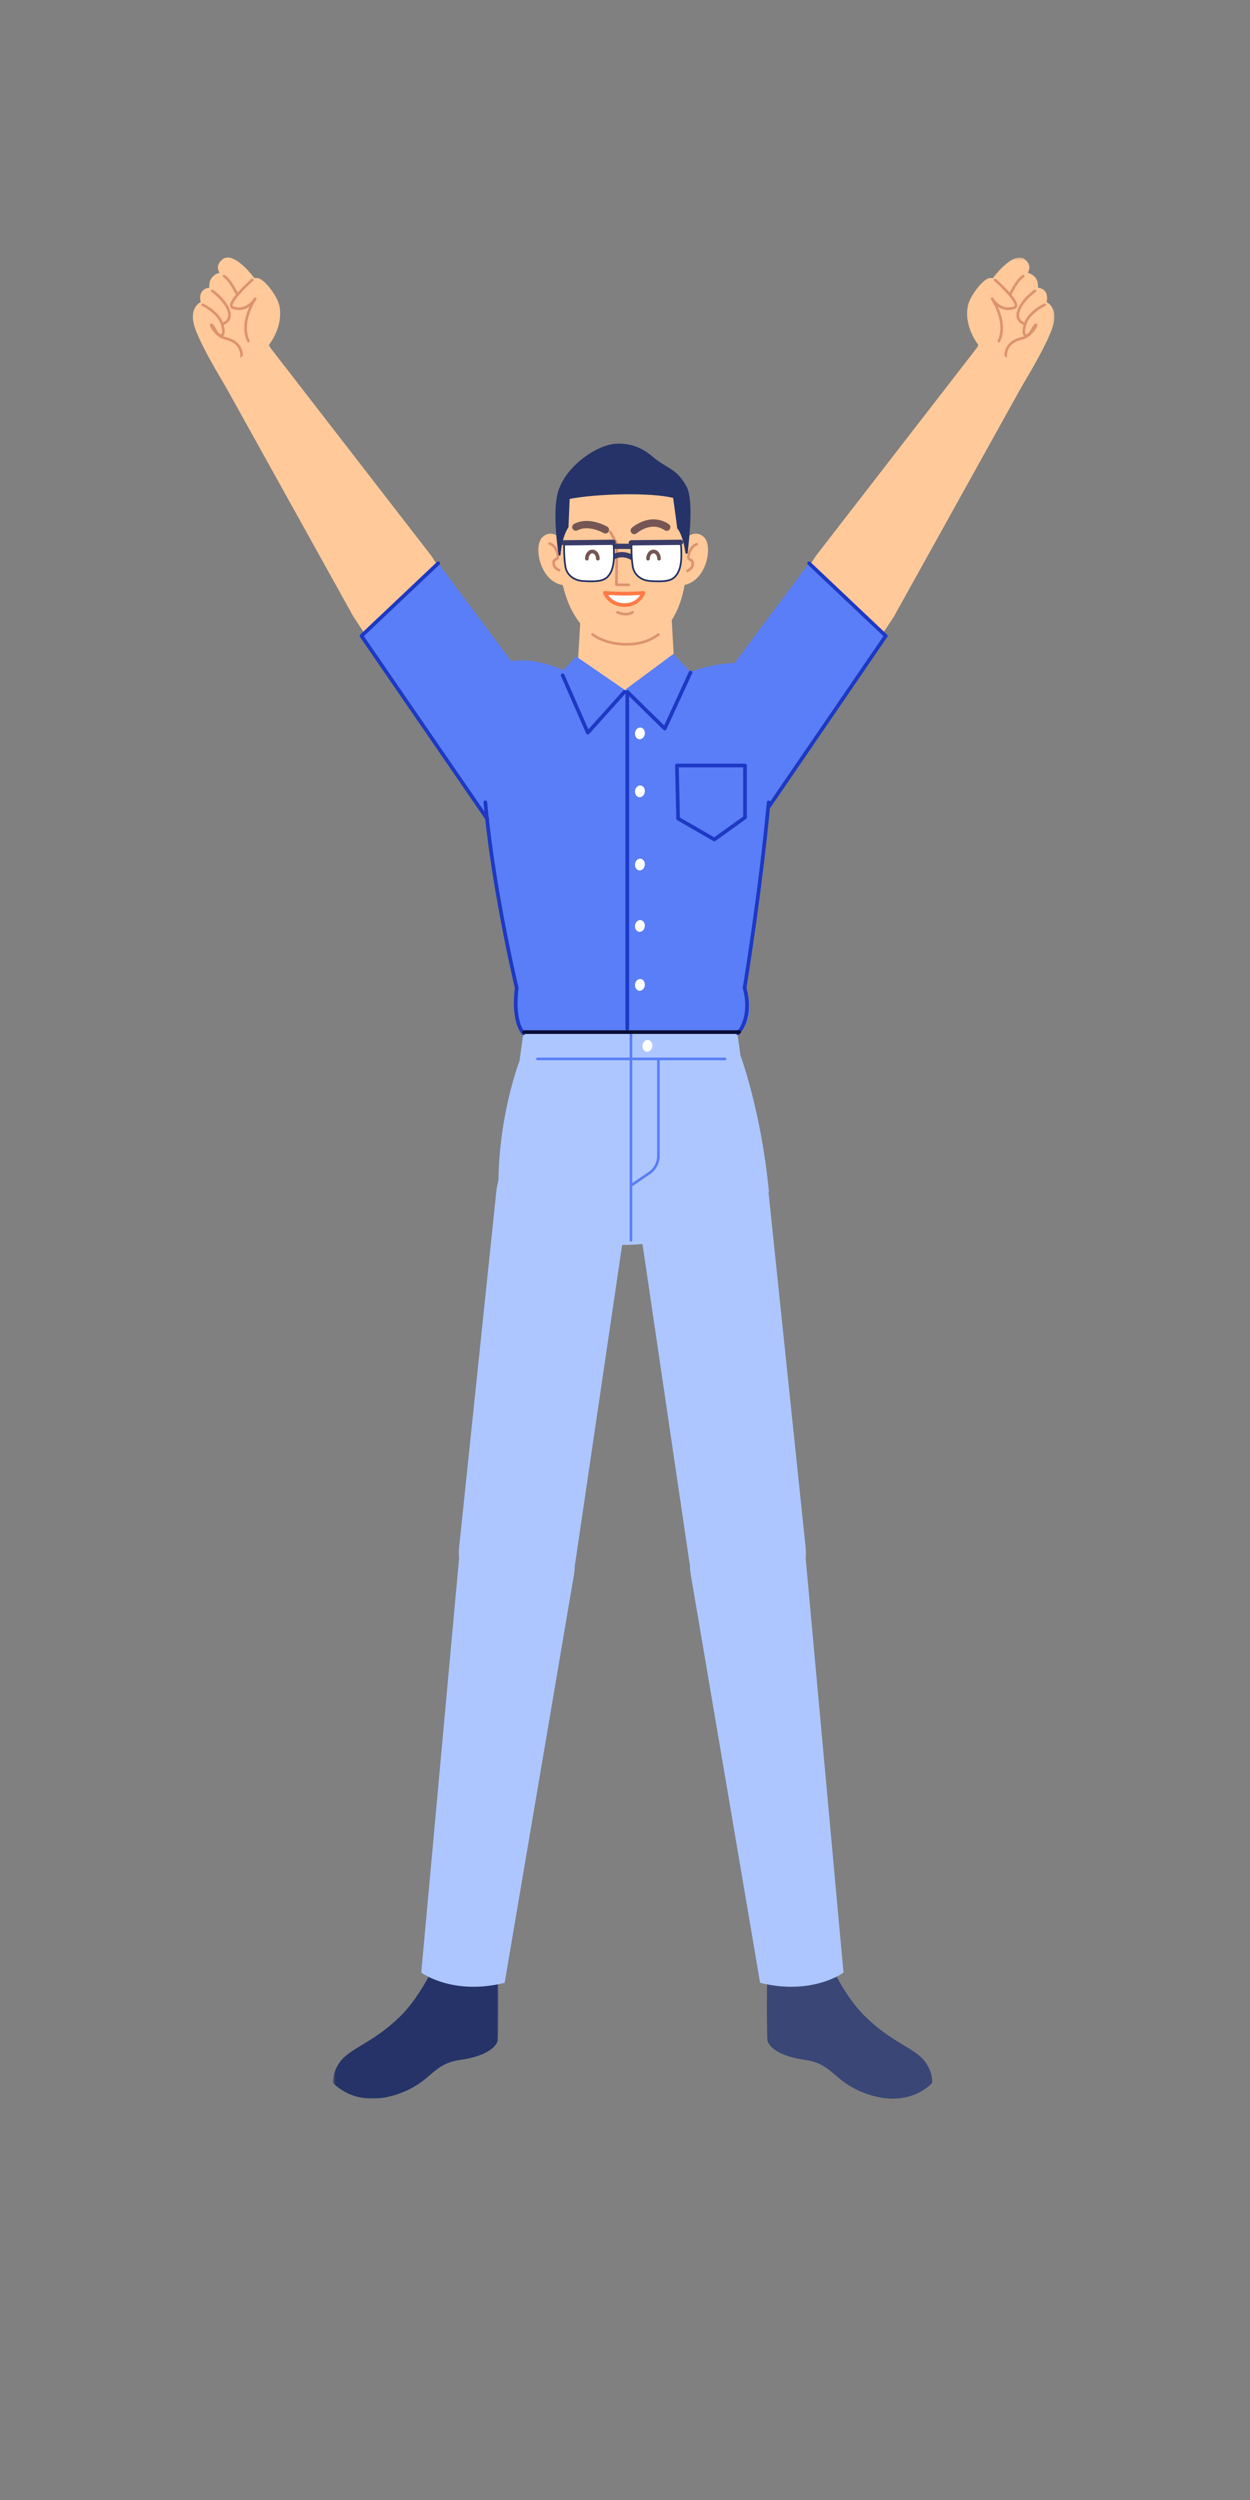 <svg xmlns="http://www.w3.org/2000/svg" xmlns:xlink="http://www.w3.org/1999/xlink" width="512" height="1024" version="1.1" viewBox="0 0 512 1024"><rect x="0" y="0" width="512" height="1024" fill="#808080" stroke="none"/><title>2.人物组件/8.程序员/站立/双手高举</title><desc>Created with Sketch.</desc><defs><polygon id="path-1" points=".425 .143 68.113 .143 68.113 59 .425 59"/><polygon id="path-3" points=".237 .392 37.886 .392 37.886 61.179 .237 61.179"/></defs><g id="2.人物组件/8.程序员/站立/双手高举" fill="none" fill-rule="evenodd" stroke="none" stroke-width="1"><path id="Fill-125" fill="#FFC999" d="M150.229,225.431 L150.229,225.431 C159.113,219.14 171.385,221.025 177.969,229.695 L233.416,302.703 C241.362,313.166 239.06,328.127 228.34,335.72 L228.34,335.72 C217.621,343.313 202.744,340.515 195.511,329.549 L145.045,253.013 C139.053,243.926 141.346,231.722 150.229,225.431"/><path id="Fill-105" fill="#FFC999" d="M332.917,229.695 L277.47,302.703 C269.526,313.166 271.825,328.127 282.546,335.72 C293.265,343.313 308.143,340.515 315.375,329.549 L365.842,253.013 C371.835,243.926 369.541,231.722 360.657,225.431 C351.774,219.14 339.501,221.025 332.917,229.695 Z"/><path id="Fill-1" fill="#FFC999" d="M236.708,271.27 L239.001,232.334 L274.052,234.107 L276.114,271.339 C276.738,282.584 267.84,292.07 256.578,292.166 C245.156,292.262 236.037,282.673 236.708,271.27"/><path id="Fill-3" fill="#FFC999" d="M280.877,220.57 C282.905,218.38 286.113,217.71 288.453,220.123 C292.221,224.013 289.173,238.885 279.279,239.745 C275.502,239.314 277.713,223.987 280.877,220.57"/><path id="Stroke-5" fill="#DD936F" fill-rule="nonzero" d="M285.316,222.405 C285.606,222.347 285.889,222.536 285.947,222.826 C286.006,223.117 285.817,223.4 285.526,223.458 C285.458,223.472 285.306,223.521 285.099,223.623 C284.737,223.801 284.371,224.066 284.026,224.437 C283.276,225.243 282.734,226.424 282.503,228.067 C282.447,228.461 282.488,228.555 282.845,228.745 L283.094,228.873 C283.803,229.239 284.177,229.658 284.266,230.475 C284.41,231.797 283.887,232.841 282.951,233.6 C282.466,233.992 281.984,234.229 281.643,234.342 C281.361,234.435 281.058,234.282 280.965,234.001 C280.871,233.719 281.024,233.415 281.306,233.322 L281.447,233.266 C281.49,233.248 281.539,233.225 281.594,233.198 C281.826,233.084 282.059,232.94 282.275,232.765 C282.947,232.22 283.299,231.518 283.198,230.592 C283.159,230.233 283.047,230.077 282.719,229.891 L282.464,229.757 C281.645,229.341 281.303,228.886 281.439,227.918 C281.701,226.062 282.336,224.676 283.24,223.705 C283.995,222.894 284.766,222.515 285.316,222.405 Z"/><path id="Fill-7" fill="#FFC999" d="M229.651,220.57 C227.623,218.38 224.415,217.71 222.075,220.123 C218.305,224.013 221.355,238.885 231.249,239.745 C235.026,239.314 232.815,223.987 229.651,220.57"/><path id="Stroke-9" fill="#DD936F" fill-rule="nonzero" d="M225.211,222.124 C225.761,222.233 226.532,222.612 227.287,223.423 C228.191,224.394 228.827,225.78 229.088,227.636 C229.225,228.605 228.883,229.06 228.064,229.476 L227.926,229.546 C227.507,229.763 227.374,229.912 227.33,230.31 C227.229,231.236 227.581,231.939 228.253,232.483 C228.469,232.657 228.702,232.801 228.934,232.915 L229.081,232.983 C229.144,233.011 229.193,233.03 229.222,233.039 C229.504,233.132 229.657,233.436 229.564,233.718 C229.471,233.999 229.167,234.152 228.886,234.059 C228.544,233.947 228.062,233.71 227.577,233.318 C226.641,232.559 226.119,231.516 226.263,230.194 C226.345,229.439 226.669,229.025 227.276,228.678 L227.577,228.519 C228.031,228.288 228.085,228.216 228.024,227.786 C227.793,226.142 227.251,224.96 226.501,224.155 C226.156,223.784 225.79,223.519 225.428,223.342 C225.262,223.26 225.132,223.212 225.052,223.189 L225.001,223.177 C224.71,223.119 224.521,222.836 224.579,222.545 C224.632,222.283 224.866,222.104 225.124,222.114 L225.211,222.124 Z"/><path id="Fill-11" fill="#FFC999" d="M281.479,226.029 C281.479,252.81 271.202,264.039 255.436,264.039 C240.865,264.039 229.39,251.088 228.827,225.185 C228.399,205.422 233.23,191.154 255.756,191.154 C279.404,191.154 281.479,206.262 281.479,226.029"/><path id="Stroke-13" fill="#DD936F" fill-rule="nonzero" d="M242.263,259.57 C242.436,259.329 242.771,259.274 243.012,259.447 C246.524,261.971 251.529,263.362 256.491,263.362 C261.732,263.362 265.552,262.2 269.394,259.461 C269.636,259.289 269.971,259.345 270.143,259.587 C270.316,259.828 270.259,260.164 270.018,260.336 C265.989,263.208 261.951,264.436 256.491,264.436 C251.317,264.436 246.093,262.984 242.385,260.32 C242.144,260.146 242.089,259.811 242.263,259.57 Z"/><path id="Fill-15" fill="#253368" d="M232.84,215.985 C230.715,219.041 229.899,224.009 229.585,227.274 C229.542,227.726 228.892,227.748 228.819,227.3 C227.992,222.243 226.653,209.82 228.264,202.659 C230.799,191.397 244.287,182.175 252.31,181.754 C255.576,181.581 261.207,181.824 267.121,186.891 C273.3,192.188 276.99,191.598 281.197,199.281 C284.065,204.516 282.463,219.344 281.679,226.407 C281.619,226.947 280.839,226.964 280.758,226.427 C280.267,223.157 279.28,218.667 277.396,216.407 C276.862,212.064 275.707,203.927 275.707,203.927 C265.995,201.603 244.455,202.236 233.332,204.35 L232.84,215.985 Z"/><path id="Stroke-17" fill="#755654" fill-rule="nonzero" d="M261.369,214.454 C265.418,212.277 269.799,211.935 273.924,214.685 C274.614,215.144 274.8,216.075 274.341,216.765 C273.881,217.454 272.95,217.64 272.26,217.181 C269.199,215.141 265.957,215.393 262.79,217.097 C262.233,217.396 261.729,217.718 261.291,218.037 L260.974,218.276 C260.891,218.341 260.83,218.392 260.793,218.424 C260.172,218.973 259.224,218.915 258.676,218.294 C258.127,217.674 258.185,216.726 258.806,216.177 C259.317,215.725 260.194,215.087 261.369,214.454 Z"/><path id="Stroke-19" fill="#DD936F" fill-rule="nonzero" d="M249.681,217.396 C249.911,217.267 250.195,217.324 250.358,217.52 L250.413,217.6 L253.158,222.457 C253.189,222.512 253.21,222.572 253.22,222.634 L253.227,222.728 L253.022,239.008 L257.547,239.021 C257.814,239.022 258.035,239.218 258.076,239.473 L258.083,239.56 C258.082,239.827 257.887,240.048 257.631,240.089 L257.544,240.095 L252.477,240.08 C252.208,240.08 251.987,239.882 251.948,239.624 L251.942,239.537 L252.151,222.86 L249.478,218.128 C249.348,217.899 249.406,217.614 249.601,217.451 L249.681,217.396 Z"/><path id="Stroke-21" fill="#755654" fill-rule="nonzero" d="M238.506,213.5 C241.004,213.141 243.611,213.59 246.157,214.545 C247.314,214.979 248.203,215.416 248.729,215.724 C249.445,216.141 249.687,217.06 249.269,217.775 C248.852,218.491 247.933,218.733 247.218,218.315 L247.016,218.205 C246.956,218.173 246.884,218.136 246.803,218.095 L246.674,218.031 C246.207,217.801 245.679,217.57 245.103,217.354 C242.988,216.56 240.855,216.193 238.932,216.469 C238.082,216.591 237.292,216.838 236.566,217.22 C235.833,217.606 234.926,217.325 234.54,216.592 C234.154,215.859 234.435,214.951 235.168,214.566 C236.208,214.018 237.326,213.669 238.506,213.5 Z"/><path id="Stroke-23" fill="#393C68" fill-rule="nonzero" d="M259.448,222.703 C260.041,222.703 260.522,223.184 260.522,223.777 C260.522,224.33 260.103,224.786 259.565,224.844 L259.448,224.851 L250.157,224.851 C249.564,224.851 249.083,224.37 249.083,223.777 C249.083,223.223 249.502,222.767 250.04,222.709 L250.157,222.703 L259.448,222.703 Z"/><path id="Stroke-25" fill="#393C68" fill-rule="nonzero" d="M250.943,227.039 C253.322,225.85 255.722,225.903 257.89,226.701 C258.476,226.917 258.912,227.138 259.172,227.3 C259.675,227.615 259.828,228.277 259.513,228.78 C259.221,229.247 258.629,229.412 258.143,229.182 L257.896,229.044 C257.73,228.955 257.475,228.837 257.148,228.717 C255.492,228.107 253.69,228.067 251.904,228.96 C251.373,229.225 250.728,229.01 250.463,228.48 C250.198,227.949 250.413,227.304 250.943,227.039 Z"/><path id="Fill-27" fill="#FFF" d="M249.396,221.984 L233.134,221.73 C231.999,221.712 231.064,222.615 231.055,223.751 C231.037,225.869 231.105,229.266 231.609,232.182 C232.204,235.622 235.255,237.77 238.74,237.984 C243.091,238.256 247,238.32 249.012,236.091 C252.076,232.694 251.427,227.013 251.41,224.01 C251.404,222.908 250.497,222.002 249.396,221.984"/><path id="Stroke-29" fill="#253368" fill-rule="nonzero" d="M249.402,221.626 L233.14,221.373 C231.805,221.351 230.708,222.415 230.698,223.748 C230.672,226.794 230.828,229.763 231.256,232.243 C231.859,235.722 234.914,238.107 238.718,238.341 L239.51,238.387 C244.921,238.677 247.535,238.262 249.278,236.331 C250.613,234.851 251.354,232.894 251.662,230.478 C251.827,229.185 251.861,228.034 251.823,226.265 L251.77,224.22 C251.769,224.151 251.769,224.084 251.768,224.008 C251.761,222.713 250.699,221.647 249.402,221.626 Z M233.129,222.088 L249.39,222.342 C250.3,222.356 251.048,223.107 251.053,224.012 L251.087,225.488 L251.107,226.273 C251.145,228.012 251.111,229.136 250.952,230.388 C250.661,232.671 249.97,234.495 248.746,235.852 C247.13,237.643 244.484,237.984 238.762,237.627 C235.271,237.412 232.503,235.251 231.961,232.121 C231.541,229.691 231.388,226.761 231.413,223.754 C231.421,222.819 232.19,222.073 233.129,222.088 Z"/><path id="Stroke-31" fill="#393C68" fill-rule="nonzero" d="M251.147,221.049 C251.74,221.043 252.226,221.519 252.232,222.112 C252.238,222.665 251.824,223.125 251.287,223.189 L251.17,223.197 L231.007,223.411 C230.413,223.418 229.928,222.942 229.921,222.349 C229.915,221.795 230.329,221.335 230.867,221.271 L230.984,221.264 L251.147,221.049 Z"/><path id="Stroke-33" fill="#755654" fill-rule="nonzero" d="M242.624,225.138 C244.333,225.138 245.627,226.836 245.627,228.844 C245.627,229.259 245.291,229.594 244.877,229.594 C244.463,229.594 244.127,229.259 244.127,228.844 C244.127,227.589 243.402,226.638 242.624,226.638 C241.846,226.638 241.121,227.589 241.121,228.844 C241.121,229.259 240.785,229.594 240.371,229.594 C239.957,229.594 239.621,229.259 239.621,228.844 C239.621,226.836 240.915,225.138 242.624,225.138 Z"/><path id="Fill-35" fill="#FFF" d="M276.989,221.984 L260.728,221.73 C259.592,221.712 258.658,222.615 258.647,223.751 C258.631,225.869 258.697,229.266 259.202,232.182 C259.798,235.622 262.849,237.77 266.333,237.984 C270.685,238.256 274.592,238.32 276.604,236.091 C279.67,232.694 279.02,227.013 279.004,224.01 C278.998,222.908 278.09,222.002 276.989,221.984"/><path id="Stroke-37" fill="#253368" fill-rule="nonzero" d="M276.995,221.626 L260.733,221.373 C259.398,221.351 258.302,222.415 258.289,223.748 C258.266,226.818 258.42,229.767 258.85,232.243 C259.452,235.722 262.507,238.107 266.311,238.341 L267.103,238.387 C272.514,238.677 275.127,238.262 276.869,236.331 C278.205,234.851 278.947,232.894 279.255,230.478 C279.408,229.277 279.449,228.199 279.423,226.634 L279.362,224.081 C279.362,224.058 279.362,224.033 279.361,224.008 C279.354,222.713 278.292,221.647 276.995,221.626 Z M260.722,222.088 L276.984,222.342 C277.845,222.356 278.562,223.03 278.639,223.871 L278.701,226.272 C278.738,228.012 278.705,229.136 278.545,230.388 C278.254,232.671 277.563,234.495 276.338,235.852 C274.721,237.643 272.077,237.984 266.355,237.627 C262.864,237.412 260.097,235.251 259.555,232.121 C259.134,229.696 258.981,226.784 259.005,223.754 C259.014,222.819 259.783,222.073 260.722,222.088 Z"/><path id="Stroke-39" fill="#755654" fill-rule="nonzero" d="M267.683,225.138 C269.392,225.138 270.686,226.836 270.686,228.844 C270.686,229.259 270.35,229.594 269.936,229.594 C269.522,229.594 269.186,229.259 269.186,228.844 C269.186,227.589 268.461,226.638 267.683,226.638 C266.905,226.638 266.18,227.589 266.18,228.844 C266.18,229.259 265.844,229.594 265.43,229.594 C265.016,229.594 264.68,229.259 264.68,228.844 C264.68,226.836 265.974,225.138 267.683,225.138 Z"/><path id="Stroke-41" fill="#393C68" fill-rule="nonzero" d="M278.74,221.049 C279.333,221.043 279.819,221.519 279.825,222.112 C279.831,222.665 279.417,223.125 278.88,223.189 L278.763,223.197 L258.598,223.411 C258.005,223.418 257.519,222.942 257.513,222.349 C257.507,221.795 257.921,221.335 258.459,221.271 L258.575,221.264 L278.74,221.049 Z"/><path id="Fill-43" fill="#FFF" d="M263.53,242.831 C255.355,243.575 247.762,242.831 247.762,242.831 C247.762,242.831 249.654,247.82 255.777,247.82 C261.901,247.82 263.53,242.831 263.53,242.831"/><path id="Stroke-45" fill="#FF7A46" fill-rule="nonzero" d="M263.462,242.084 C258.963,242.493 254.326,242.493 250.077,242.247 L249.366,242.203 L247.835,242.084 C247.275,242.029 246.856,242.589 247.067,243.111 L247.085,243.155 C247.209,243.455 247.4,243.831 247.669,244.257 C248.071,244.893 248.569,245.512 249.174,246.08 C250.839,247.643 253.029,248.57 255.777,248.57 C258.67,248.57 260.893,247.544 262.497,245.839 C263.461,244.813 264.008,243.783 264.243,243.063 C264.411,242.551 263.999,242.035 263.462,242.084 Z M262.269,243.685 L262.207,243.786 C261.981,244.136 261.714,244.482 261.404,244.811 C260.075,246.224 258.242,247.07 255.777,247.07 C253.424,247.07 251.596,246.297 250.2,244.986 L249.986,244.777 C249.64,244.428 249.349,244.073 249.111,243.731 L249.081,243.686 L249.266,243.7 C249.497,243.715 249.738,243.73 249.99,243.745 C253.643,243.956 257.576,243.989 261.476,243.741 L262.269,243.685 Z"/><path id="Stroke-47" fill="#DD936F" fill-rule="nonzero" d="M258.814,250.349 C259.066,250.193 259.397,250.271 259.553,250.524 C259.709,250.776 259.631,251.107 259.379,251.263 C258.836,251.598 258.243,251.825 257.61,251.953 C256.357,252.208 255.036,252.07 253.758,251.689 C253.265,251.543 252.89,251.395 252.672,251.292 C252.404,251.165 252.289,250.845 252.416,250.577 C252.543,250.308 252.863,250.194 253.131,250.321 C253.303,250.402 253.628,250.53 254.064,250.66 C255.188,250.995 256.341,251.115 257.397,250.901 C257.909,250.797 258.383,250.615 258.814,250.349 Z"/><g id="分组" fill="#394676" transform="translate(314, 800.609)"><path id="Fill-49" d="M38.692,56.136 C57.916,64.241 67.782,52.571 67.782,52.571 C67.782,52.571 68.328,48.488 64.963,43.923 C60.754,38.211 51.378,36.179 40.264,25.248 C31.725,16.851 26.094,3.783 26.094,3.783 C19.924,-5.319 0.259,5.519 0.259,5.519 C0.259,5.519 -0.077,24.329 0.321,35.09 C0.321,35.09 1.033,41.015 15.784,43.134 C26.82,44.72 27.178,51.282 38.692,56.136"/></g><g id="分组" transform="translate(136, 800.609)"><mask id="mask-2" fill="#fff"><use xlink:href="#path-1"/></mask><path id="Fill-51" fill="#253368" d="M29.547,56.136 C10.323,64.241 0.457,52.571 0.457,52.571 C0.457,52.571 -0.089,48.488 3.274,43.923 C7.485,38.211 16.861,36.179 27.975,25.248 C36.514,16.851 42.145,3.783 42.145,3.783 C48.315,-5.319 67.98,5.519 67.98,5.519 C67.98,5.519 68.316,24.329 67.918,35.09 C67.918,35.09 67.206,41.015 52.455,43.134 C41.419,44.72 41.061,51.282 29.547,56.136" mask="url(#mask-2)"/></g><path id="Stroke-53" fill="#607491" fill-rule="nonzero" d="M232.683,520.668 C232.919,520.547 233.208,520.64 233.329,520.876 L233.467,521.136 C233.527,521.246 233.6,521.379 233.688,521.533 L233.779,521.695 C234.155,522.354 234.6,523.089 235.113,523.882 C236.578,526.146 238.286,528.411 240.219,530.523 C242.203,532.691 244.315,534.574 246.544,536.091 C246.763,536.24 246.82,536.538 246.671,536.758 C246.522,536.977 246.224,537.034 246.004,536.885 C243.709,535.323 241.542,533.391 239.511,531.171 C237.539,529.017 235.799,526.71 234.307,524.403 C233.871,523.73 233.483,523.097 233.143,522.514 L232.765,521.851 C232.63,521.608 232.533,521.427 232.475,521.314 C232.354,521.078 232.447,520.788 232.683,520.668 Z"/><path id="Stroke-55" fill="#607491" fill-rule="nonzero" d="M226.819,522.307 C227.042,522.163 227.339,522.227 227.483,522.45 C227.745,522.856 228.01,523.257 228.279,523.653 C231.139,527.873 234.201,531.341 237.262,534.106 C238.331,535.071 239.323,535.88 240.211,536.537 C240.443,536.709 240.656,536.861 240.847,536.993 L241.31,537.302 C241.536,537.441 241.606,537.737 241.466,537.963 C241.327,538.188 241.031,538.258 240.806,538.119 L240.494,537.915 C240.308,537.79 240.101,537.645 239.874,537.48 L239.64,537.309 C238.727,536.633 237.711,535.805 236.619,534.818 C233.502,532.003 230.389,528.477 227.484,524.191 C227.212,523.79 226.943,523.383 226.676,522.971 C226.533,522.748 226.596,522.451 226.819,522.307 Z"/><path id="Stroke-57" fill="#607491" fill-rule="nonzero" d="M221.151,522.107 C221.383,521.978 221.675,522.062 221.803,522.294 L221.928,522.506 C222.019,522.656 222.146,522.858 222.311,523.109 C222.757,523.787 223.318,524.571 224.003,525.451 C225.964,527.974 228.521,530.757 231.739,533.717 C231.934,533.897 231.947,534.2 231.768,534.395 C231.588,534.591 231.284,534.603 231.089,534.424 C227.832,531.428 225.239,528.605 223.245,526.041 C222.545,525.14 221.969,524.335 221.509,523.637 C221.388,523.452 221.281,523.285 221.188,523.135 L220.964,522.76 C220.835,522.528 220.919,522.236 221.151,522.107 Z"/><polygon id="Fill-61" fill="#597EF7" points="235.959 268.866 229.906 275.483 240.846 300.474 256.233 282.804"/><path id="Fill-59" fill="#597EF7" d="M304.801,404.459 L321.131,278.3 C318.553,275.807 305.927,264.783 275.6,277.875 C269.377,280.562 263.857,283.029 256.763,283.367 C251.963,283.595 238.088,277.769 234.41,276.047 C207.944,263.658 200.843,275.088 189.925,279.989 L207.037,379.835 L211.652,402.971 C211.652,402.971 208.027,420.702 216.706,424.088 C307.931,424.088 300.194,423.243 300.194,423.243 C300.194,423.243 307.844,420.888 304.801,404.459"/><path id="Stroke-63" fill="#1D39C4" fill-rule="nonzero" d="M230.167,275.923 C230.515,275.77 230.916,275.902 231.108,276.217 L231.156,276.308 L241.001,298.738 L255.252,282.866 C255.503,282.586 255.918,282.539 256.223,282.741 L256.311,282.809 C256.591,283.06 256.638,283.475 256.436,283.78 L256.368,283.868 L241.341,300.606 C241.001,300.985 240.402,300.918 240.146,300.501 L240.096,300.407 L229.782,276.911 C229.616,276.532 229.788,276.089 230.167,275.923 Z"/><polygon id="Fill-65" fill="#597EF7" points="275.8 267.881 282.838 275.201 272.422 298.289 256.232 282.382"/><path id="Stroke-67" fill="#1D39C4" fill-rule="nonzero" d="M282.157,275.169 C282.33,274.793 282.775,274.628 283.152,274.801 C283.497,274.96 283.664,275.348 283.556,275.701 L283.52,275.796 L272.963,298.743 C272.76,299.184 272.207,299.312 271.833,299.032 L271.756,298.965 L257.684,285.153 L257.685,421.331 C257.685,421.711 257.403,422.024 257.037,422.074 L256.935,422.081 C256.555,422.081 256.241,421.799 256.192,421.433 L256.185,421.331 L256.185,283.367 C256.185,282.737 256.904,282.402 257.383,282.765 L257.46,282.832 L272.045,297.147 L282.157,275.169 Z"/><path id="Stroke-69" fill="#597EF7" fill-rule="nonzero" d="M314.278,321.978 L314.38,321.978 C314.793,322.008 315.103,322.367 315.073,322.781 L314.928,324.687 C314.288,332.752 313.075,344.215 311.418,358.224 L310.868,362.829 C310.744,363.866 310.617,364.914 310.488,365.97 C309.587,373.377 308.632,380.959 307.668,388.422 L306.352,398.494 L305.566,404.386 L305.689,404.783 L305.738,404.948 C305.905,405.523 306.072,406.167 306.228,406.866 C306.791,409.396 307.065,411.965 306.889,414.381 C306.558,418.926 304.669,422.317 300.82,423.934 C300.438,424.095 299.999,423.915 299.838,423.533 C299.678,423.151 299.857,422.712 300.239,422.551 C303.496,421.183 305.1,418.305 305.393,414.272 C305.557,412.022 305.298,409.591 304.763,407.192 C304.645,406.659 304.519,406.16 304.393,405.703 L304.297,405.368 C304.203,405.044 304.131,404.818 304.091,404.703 C304.053,404.592 304.041,404.474 304.057,404.358 L305.171,395.976 C305.31,394.916 305.454,393.819 305.601,392.689 C306.76,383.809 307.918,374.673 308.999,365.789 L309.565,361.101 L310.227,355.507 C311.86,341.553 313.023,330.303 313.577,322.672 C313.605,322.293 313.909,322.001 314.278,321.978 Z"/><path id="Fill-71" fill="#FFF" d="M260.114,300.129 C259.934,301.453 260.683,302.647 261.785,302.797 C262.889,302.947 263.929,301.998 264.11,300.673 C264.29,299.349 263.542,298.155 262.439,298.003 C261.335,297.853 260.296,298.806 260.114,300.129"/><path id="Fill-73" fill="#FFF" d="M260.114,323.863 C259.934,325.186 260.683,326.381 261.785,326.531 C262.889,326.681 263.929,325.73 264.11,324.407 C264.29,323.083 263.542,321.889 262.439,321.737 C261.335,321.587 260.296,322.538 260.114,323.863"/><path id="Fill-75" fill="#FFF" d="M260.114,353.845 C259.934,355.169 260.683,356.363 261.785,356.513 C262.889,356.665 263.929,355.714 264.11,354.389 C264.29,353.065 263.542,351.871 262.439,351.719 C261.335,351.569 260.296,352.522 260.114,353.845"/><path id="Fill-77" fill="#FFF" d="M260.114,378.996 C259.934,380.319 260.683,381.515 261.785,381.665 C262.889,381.815 263.929,380.864 264.11,379.541 C264.29,378.216 263.542,377.022 262.439,376.871 C261.335,376.721 260.296,377.672 260.114,378.996"/><path id="Fill-79" fill="#FFF" d="M260.114,403.141 C259.934,404.464 260.683,405.66 261.785,405.81 C262.889,405.96 263.929,405.009 264.11,403.686 C264.29,402.361 263.542,401.167 262.439,401.016 C261.335,400.866 260.296,401.817 260.114,403.141"/><path id="Fill-81" fill="#ADC6FF" d="M209.146,659.899 L209.146,659.899 C196.257,658.379 186.909,646.894 188.037,633.965 L203.286,488.107 C204.879,472.862 218.79,461.974 233.971,464.087 C248.877,466.163 259.237,479.989 257.041,494.876 L235.678,639.764 C233.683,652.516 221.965,661.409 209.146,659.899"/><path id="Fill-83" fill="#ADC6FF" d="M206.703,812.162 L235.079,645.098 C237.377,631.568 227.772,618.91 214.124,617.48 C200.946,616.099 189.183,625.76 187.979,638.956 L172.547,807.974 C172.547,807.974 185.276,817.483 206.703,812.162"/><path id="Fill-85" fill="#ADC6FF" d="M308.894,659.899 L308.894,659.899 C321.783,658.379 331.131,646.894 330.002,633.965 L314.754,488.107 C313.161,472.862 299.25,461.974 284.069,464.087 C269.163,466.163 258.803,479.989 260.999,494.876 L282.362,639.764 C284.355,652.516 296.075,661.409 308.894,659.899"/><path id="Fill-87" fill="#ADC6FF" d="M311.337,812.162 L282.961,645.098 C280.663,631.568 290.268,618.91 303.916,617.48 C317.094,616.099 328.857,625.76 330.061,638.956 L345.493,807.974 C345.493,807.974 332.764,817.483 311.337,812.162"/><polygon id="Fill-89" fill="#ADC6FF" points="303.529 433.942 212.875 433.942 214.375 423.243 302.029 423.243"/><path id="Fill-91" fill="#ADC6FF" d="M314.938,488.061 C311.791,455.118 303.344,432.443 303.344,432.443 L213.575,432.443 C213.575,432.443 202.237,459.78 204.424,494.754 C220.049,504.468 251.056,509.412 251.056,509.412 C253.388,510.545 267.151,509.561 269.453,508.487 C269.453,508.487 311.137,494.537 314.938,488.061"/><path id="Fill-93" fill="#FFC999" d="M400.763,141.312 C400.763,141.312 394.815,134.063 396.404,125.501 C397.188,121.266 402.387,114.662 405,113.969 C409.164,112.866 416.376,120.038 414.872,123.093 C413.367,126.149 406.364,122.348 406.364,122.348 C406.364,122.348 417.021,137.348 409.296,142.478 C402.81,146.787 400.763,141.312 400.763,141.312"/><g id="分组" transform="translate(394, 105.109)"><mask id="mask-4" fill="#fff"><use xlink:href="#path-3"/></mask><path id="Fill-95" fill="#FFC999" d="M12.084,9.64 C12.084,9.64 20.072,-1.854 25.313,0.786 C29.289,3.502 26.94,6.609 26.94,6.609 C26.94,6.609 31.656,7.587 31.124,12.699 C36.248,13.44 34.664,18.615 34.664,18.615 C34.664,18.615 39.912,20.844 37.011,29.26 C33.435,39.639 19.499,61.179 19.499,61.179 L0.237,46.483 C0.237,46.483 6.102,39.205 7.107,34.912 C8.111,30.619 1.379,21.301 12.084,9.64" mask="url(#mask-4)"/></g><path id="Stroke-97" fill="#DD936F" fill-rule="nonzero" d="M407.179,114.301 C407.376,114.078 407.715,114.057 407.937,114.254 L408.311,114.59 C408.606,114.858 408.935,115.161 409.289,115.493 C410.301,116.443 411.313,117.438 412.258,118.431 C412.788,118.987 413.282,119.527 413.735,120.048 C414.98,121.479 415.872,122.711 416.332,123.708 C416.952,125.049 416.811,126.115 415.655,126.523 C413.083,127.433 410.787,127.008 408.822,125.671 L408.738,125.612 L408.818,125.789 C410.301,129.142 411.074,132.543 410.761,135.761 L410.713,136.18 C410.543,137.511 410.181,138.778 409.613,139.969 C409.485,140.237 409.164,140.35 408.897,140.222 C408.629,140.094 408.516,139.774 408.644,139.506 C409.162,138.421 409.492,137.264 409.648,136.044 C410.046,132.928 409.311,129.559 407.836,126.223 C407.415,125.271 406.963,124.394 406.512,123.614 L406.285,123.229 L406.123,122.966 L405.987,122.761 L405.899,122.617 C405.553,122.02 406.418,121.475 406.807,122.045 L407.019,122.374 L407.232,122.668 C407.575,123.125 407.982,123.582 408.449,124.008 C410.368,125.756 412.646,126.448 415.297,125.511 C415.7,125.369 415.748,125.004 415.357,124.158 C414.977,123.334 414.219,122.267 413.157,121.022 L412.925,120.753 C412.483,120.245 412,119.716 411.481,119.172 C410.55,118.195 409.552,117.214 408.554,116.276 L408.05,115.807 L407.226,115.059 C407.004,114.862 406.983,114.523 407.179,114.301 Z"/><path id="Stroke-99" fill="#DD936F" fill-rule="nonzero" d="M428.374,124.605 C428.498,124.875 428.38,125.194 428.11,125.317 L427.946,125.397 L427.773,125.484 C427.497,125.626 427.188,125.795 426.855,125.99 C425.903,126.549 424.95,127.203 424.063,127.947 C422.28,129.443 420.997,131.102 420.421,132.89 C419.994,134.217 419.822,135.472 419.944,136.27 C420.041,136.903 420.193,137.02 420.609,136.834 C421.134,136.6 421.579,136.091 422.125,135.174 L422.877,133.855 C422.911,133.797 422.94,133.748 422.961,133.713 C423.271,133.21 423.542,132.875 423.86,132.657 C424.245,132.392 424.771,132.396 424.902,132.978 C424.952,133.197 424.899,133.427 424.778,133.728 C424.581,134.22 424.187,134.884 423.693,135.54 C422.379,137.285 420.697,138.619 418.906,139.031 C414.483,140.051 412.16,142.426 412.438,146.94 C412.456,147.236 412.231,147.49 411.935,147.509 C411.639,147.527 411.384,147.302 411.366,147.006 C411.051,141.899 413.777,139.111 418.665,137.985 C418.915,137.927 419.165,137.846 419.414,137.744 L419.498,137.706 L419.43,137.646 C419.181,137.404 419.002,137.042 418.91,136.587 L418.882,136.432 C418.732,135.446 418.925,134.033 419.399,132.561 C420.046,130.552 421.448,128.739 423.373,127.124 C424.31,126.338 425.311,125.651 426.312,125.064 C426.663,124.858 426.989,124.68 427.282,124.529 L427.661,124.342 C427.931,124.218 428.25,124.336 428.374,124.605 Z"/><path id="Stroke-101" fill="#DD936F" fill-rule="nonzero" d="M423.634,118.706 C423.878,118.538 424.213,118.6 424.381,118.845 C424.548,119.089 424.486,119.424 424.242,119.592 L423.95,119.803 L423.571,120.093 C423.438,120.197 423.299,120.308 423.155,120.426 C422.331,121.103 421.506,121.868 420.738,122.705 C419.352,124.214 418.309,125.782 417.746,127.359 C417.024,129.378 417.486,130.697 418.704,131.568 C418.997,131.778 419.314,131.944 419.632,132.069 L419.833,132.143 C419.921,132.173 419.989,132.193 420.031,132.203 C420.32,132.27 420.499,132.559 420.432,132.848 C420.364,133.136 420.075,133.316 419.787,133.248 C419.345,133.145 418.714,132.896 418.078,132.441 C416.483,131.299 415.846,129.482 416.735,126.998 C417.353,125.268 418.472,123.585 419.947,121.978 C420.752,121.102 421.613,120.303 422.474,119.596 C422.7,119.41 422.914,119.241 423.114,119.088 L423.537,118.775 C423.577,118.746 423.609,118.723 423.634,118.706 Z"/><path id="Stroke-103" fill="#DD936F" fill-rule="nonzero" d="M418.84,112.642 C419.092,112.486 419.423,112.563 419.58,112.815 C419.736,113.068 419.658,113.399 419.406,113.555 C418.503,114.115 417.499,115.267 416.475,116.825 C416.038,117.491 415.62,118.196 415.229,118.909 L414.941,119.444 C414.817,119.679 414.704,119.901 414.601,120.107 L414.347,120.63 C414.223,120.899 413.904,121.017 413.635,120.893 C413.366,120.768 413.248,120.449 413.372,120.18 L413.537,119.836 C413.669,119.567 413.821,119.267 413.991,118.944 C414.476,118.022 415.01,117.099 415.578,116.236 C416.68,114.557 417.772,113.305 418.84,112.642 Z"/><path id="Fill-107" fill="#FFC999" d="M421.102,153.617 L402.942,138.834 L334.291,227.553 C327.634,236.867 330.111,249.854 339.727,256.065 C349.342,262.278 362.197,259.196 367.952,249.3 L421.102,153.617 Z"/><path id="Fill-109" fill="#597EF7" d="M331.376,230.715 L277.047,303.549 C269.102,314.01 271.403,328.973 282.123,336.564 C292.844,344.157 307.719,341.361 314.952,330.393 L362.819,260.468 L331.376,230.715 Z"/><path id="Stroke-111" fill="#1D39C4" fill-rule="nonzero" d="M330.831,230.2 C331.09,229.926 331.506,229.89 331.805,230.1 L331.891,230.17 L363.334,259.923 C363.575,260.151 363.635,260.506 363.493,260.797 L363.438,260.891 L315.571,330.817 C315.337,331.159 314.871,331.246 314.529,331.012 C314.218,330.799 314.118,330.394 314.278,330.065 L314.334,329.969 L361.838,260.572 L330.86,231.26 C330.587,231.001 330.551,230.585 330.761,230.286 L330.831,230.2 Z"/><path id="Fill-113" fill="#FFC999" d="M110.123,141.312 C110.123,141.312 116.072,134.063 114.484,125.501 C113.698,121.266 108.5,114.662 105.886,113.969 C101.722,112.866 94.51,120.038 96.014,123.093 C97.519,126.149 104.524,122.348 104.524,122.348 C104.524,122.348 93.865,137.348 101.59,142.478 C108.076,146.787 110.123,141.312 110.123,141.312"/><path id="Fill-115" fill="#FFC999" d="M104.801,114.749 C104.801,114.749 96.814,103.254 91.574,105.894 C87.596,108.611 89.945,111.717 89.945,111.717 C89.945,111.717 85.229,112.695 85.762,117.807 C80.638,118.548 82.222,123.723 82.222,123.723 C82.222,123.723 76.973,125.952 79.874,134.369 C83.45,144.747 97.387,166.287 97.387,166.287 L116.648,151.592 C116.648,151.592 110.785,144.314 109.78,140.021 C108.775,135.728 115.507,126.41 104.801,114.749"/><path id="Stroke-117" fill="#DD936F" fill-rule="nonzero" d="M103.707,114.301 C103.903,114.523 103.882,114.862 103.66,115.059 L103.297,115.385 C103.006,115.649 102.681,115.948 102.332,116.276 C101.334,117.214 100.336,118.195 99.405,119.172 C98.886,119.716 98.402,120.245 97.961,120.753 C96.777,122.113 95.936,123.276 95.529,124.158 C95.138,125.004 95.186,125.369 95.589,125.511 C98.24,126.448 100.518,125.756 102.437,124.008 C102.904,123.582 103.311,123.125 103.654,122.668 L103.859,122.384 L104.008,122.152 L104.079,122.045 C104.468,121.475 105.333,122.02 104.987,122.617 C104.945,122.69 104.884,122.788 104.805,122.905 L104.762,122.966 L104.6,123.229 L104.374,123.614 C103.923,124.394 103.471,125.271 103.05,126.223 C101.575,129.559 100.84,132.928 101.238,136.044 C101.394,137.264 101.724,138.421 102.242,139.506 C102.37,139.774 102.257,140.094 101.989,140.222 C101.721,140.35 101.401,140.237 101.273,139.969 C100.704,138.778 100.342,137.511 100.172,136.18 C99.763,132.978 100.458,129.583 101.878,126.226 L102.068,125.789 L102.147,125.611 L102.064,125.671 C100.175,126.957 97.979,127.399 95.526,126.623 L95.231,126.523 C94.075,126.115 93.934,125.049 94.554,123.708 C95.014,122.711 95.906,121.479 97.151,120.048 C97.603,119.527 98.098,118.987 98.627,118.431 C99.573,117.438 100.585,116.443 101.597,115.493 L102.108,115.017 L102.949,114.254 C103.171,114.057 103.51,114.078 103.707,114.301 Z"/><path id="Stroke-119" fill="#DD936F" fill-rule="nonzero" d="M82.512,124.605 C82.636,124.336 82.955,124.218 83.224,124.342 L83.604,124.529 L84.067,124.776 C84.229,124.865 84.399,124.961 84.574,125.064 C85.575,125.651 86.576,126.338 87.513,127.124 C89.438,128.739 90.84,130.552 91.487,132.561 C91.961,134.032 92.155,135.445 92.004,136.432 C91.924,136.96 91.734,137.377 91.456,137.646 L91.387,137.707 L91.472,137.744 C91.638,137.812 91.804,137.871 91.971,137.919 L92.221,137.985 C97.109,139.112 99.836,141.899 99.52,147.006 C99.502,147.302 99.247,147.527 98.951,147.509 C98.655,147.49 98.43,147.235 98.448,146.939 C98.727,142.427 96.404,140.051 91.98,139.031 C90.189,138.619 88.507,137.285 87.194,135.54 C86.699,134.884 86.305,134.22 86.108,133.728 C85.987,133.427 85.934,133.197 85.984,132.978 C86.114,132.396 86.641,132.392 87.026,132.656 C87.304,132.847 87.546,133.128 87.809,133.531 L87.924,133.712 C88.085,133.973 88.667,135.014 88.633,134.955 C89.239,136.011 89.713,136.582 90.278,136.834 C90.693,137.02 90.846,136.903 90.943,136.27 C91.064,135.472 90.892,134.217 90.464,132.89 C89.889,131.102 88.606,129.443 86.822,127.947 C85.936,127.203 84.983,126.549 84.031,125.99 C83.781,125.844 83.545,125.712 83.326,125.596 L82.94,125.397 C82.866,125.36 82.811,125.334 82.776,125.317 C82.506,125.194 82.388,124.875 82.512,124.605 Z"/><path id="Stroke-121" fill="#DD936F" fill-rule="nonzero" d="M86.505,118.845 C86.673,118.6 87.007,118.538 87.252,118.706 L87.577,118.942 C87.83,119.13 88.111,119.349 88.412,119.596 C89.274,120.303 90.135,121.103 90.94,121.979 C92.415,123.586 93.534,125.268 94.152,126.998 C95.04,129.482 94.403,131.299 92.808,132.441 C92.172,132.896 91.541,133.145 91.099,133.248 C90.81,133.316 90.521,133.136 90.454,132.848 C90.386,132.559 90.566,132.27 90.855,132.203 L90.972,132.17 C91.046,132.147 91.142,132.114 91.254,132.069 C91.571,131.944 91.889,131.778 92.182,131.568 C93.4,130.696 93.862,129.377 93.141,127.359 C92.577,125.783 91.534,124.215 90.149,122.706 C89.38,121.869 88.555,121.103 87.731,120.426 L87.315,120.093 L86.936,119.803 C86.794,119.698 86.694,119.626 86.644,119.592 C86.399,119.424 86.337,119.089 86.505,118.845 Z"/><path id="Stroke-123" fill="#DD936F" fill-rule="nonzero" d="M91.308,112.815 C91.464,112.563 91.795,112.486 92.047,112.642 C93.115,113.305 94.206,114.557 95.308,116.236 C95.875,117.099 96.409,118.022 96.895,118.944 L97.136,119.41 L97.513,120.18 C97.638,120.449 97.52,120.768 97.251,120.893 C96.982,121.017 96.662,120.899 96.538,120.63 L96.384,120.308 C96.257,120.048 96.109,119.757 95.945,119.444 C95.474,118.551 94.957,117.657 94.411,116.825 C93.387,115.267 92.384,114.115 91.481,113.555 C91.229,113.398 91.151,113.067 91.308,112.815 Z"/><path id="Fill-127" fill="#FFC999" d="M89.785,153.617 L107.944,138.834 L176.595,227.553 C183.252,236.867 180.775,249.854 171.16,256.065 C161.544,262.278 148.689,259.196 142.935,249.3 L89.785,153.617 Z"/><path id="Fill-129" fill="#597EF7" d="M179.51,230.715 L233.838,303.549 C241.784,314.01 239.483,328.973 228.764,336.564 C218.042,344.157 203.166,341.361 195.933,330.393 L148.067,260.468 L179.51,230.715 Z"/><path id="Stroke-131" fill="#1D39C4" fill-rule="nonzero" d="M178.994,230.17 C179.295,229.886 179.77,229.899 180.055,230.2 C180.313,230.473 180.326,230.89 180.1,231.178 L180.025,231.26 L149.048,260.571 L200.223,335.031 C200.437,335.341 200.385,335.755 200.117,336.004 L200.03,336.074 C199.72,336.287 199.306,336.235 199.057,335.967 L198.987,335.88 L147.449,260.892 C147.26,260.618 147.277,260.258 147.478,260.003 L147.551,259.923 L178.994,230.17 Z"/><path id="Stroke-133" fill="#1D39C4" fill-rule="nonzero" d="M305.151,312.796 L277.265,312.796 C276.844,312.796 276.505,313.142 276.515,313.563 L277.011,335.312 C277.017,335.573 277.159,335.813 277.386,335.944 L292.209,344.503 C292.464,344.65 292.782,344.635 293.022,344.463 L305.589,335.439 C305.785,335.298 305.901,335.071 305.901,334.83 L305.901,313.546 C305.901,313.132 305.565,312.796 305.151,312.796 Z M304.401,314.296 L304.401,334.444 L292.539,342.962 L278.5,334.855 L278.032,314.296 L304.401,314.296 Z"/><path id="Stroke-135" fill="#1D39C4" fill-rule="nonzero" d="M198.724,327.892 C199.137,327.854 199.502,328.158 199.54,328.57 C199.761,330.965 200.012,333.409 200.291,335.901 C201.512,346.796 203.25,358.371 205.372,370.262 C206.803,378.287 208.33,386.018 209.864,393.213 L210.192,394.747 C210.663,396.93 211.106,398.933 211.514,400.735 L212.09,403.246 L212.382,404.485 C212.405,404.58 212.409,404.679 212.394,404.776 L212.333,405.221 L212.263,405.811 C212.24,406.021 212.217,406.243 212.195,406.476 C211.921,409.387 211.896,412.468 212.279,415.339 C212.698,418.474 213.573,421.022 214.964,422.777 C215.222,423.101 215.167,423.573 214.843,423.83 C214.518,424.088 214.046,424.033 213.789,423.709 C212.202,421.708 211.244,418.917 210.793,415.538 C210.392,412.538 210.418,409.35 210.702,406.336 L210.772,405.646 L210.877,404.785 L210.889,404.693 L210.401,402.6 L210.051,401.066 C209.642,399.26 209.197,397.252 208.726,395.063 C207.079,387.42 205.432,379.142 203.895,370.526 C201.768,358.604 200.025,346.998 198.8,336.068 C198.52,333.567 198.268,331.112 198.046,328.708 C198.008,328.296 198.312,327.93 198.724,327.892 Z"/><path id="Stroke-137" fill="#1D39C4" fill-rule="nonzero" d="M314.904,327.892 C315.316,327.93 315.62,328.296 315.582,328.708 C315.36,331.11 315.121,333.562 314.867,336.061 C313.969,344.871 312.882,354.152 311.648,363.725 L311.124,367.74 C310.068,375.742 308.96,383.574 307.848,391.026 L307.095,396.008 C306.826,397.77 306.569,399.422 306.328,400.952 L305.744,404.607 L305.859,405.019 L306.006,405.603 C306.08,405.909 306.151,406.238 306.22,406.587 C306.931,410.19 307,414.001 306.001,417.594 C305.369,419.871 304.327,421.933 302.826,423.724 C302.56,424.042 302.087,424.084 301.77,423.818 C301.452,423.552 301.411,423.079 301.677,422.761 C303.034,421.141 303.979,419.27 304.556,417.193 C305.483,413.858 305.418,410.27 304.749,406.877 C304.662,406.439 304.571,406.036 304.479,405.672 L304.321,405.086 C304.296,405 304.276,404.935 304.262,404.893 C304.225,404.779 304.216,404.657 304.235,404.539 L304.744,401.366 L305.613,395.781 C305.766,394.775 305.925,393.734 306.087,392.658 C307.383,384.049 308.679,374.899 309.9,365.542 L310.161,363.533 C311.393,353.973 312.478,344.704 313.374,335.908 C313.629,333.414 313.867,330.967 314.088,328.57 C314.123,328.192 314.433,327.906 314.802,327.89 L314.904,327.892 Z"/><path id="Stroke-139" fill="#597EF7" fill-rule="nonzero" d="M296.994,433.195 C297.291,433.195 297.531,433.436 297.531,433.732 C297.531,433.999 297.337,434.22 297.082,434.262 L296.994,434.269 L220.128,434.269 C219.832,434.269 219.591,434.029 219.591,433.732 C219.591,433.465 219.786,433.244 220.041,433.202 L220.128,433.195 L296.994,433.195 Z"/><path id="Stroke-141" fill="#597EF7" fill-rule="nonzero" d="M258.436,422.294 C258.702,422.294 258.924,422.488 258.966,422.744 L258.973,422.831 L258.973,508.064 C258.973,508.36 258.732,508.601 258.436,508.601 C258.169,508.601 257.947,508.406 257.906,508.151 L257.899,508.064 L257.899,422.831 C257.899,422.534 258.139,422.294 258.436,422.294 Z"/><path id="Stroke-143" fill="#090D33" fill-rule="nonzero" d="M302.718,422.002 C303.132,422.002 303.468,422.337 303.468,422.752 C303.468,423.131 303.186,423.445 302.82,423.495 L302.718,423.502 L214.697,423.502 C214.283,423.502 213.947,423.166 213.947,422.752 C213.947,422.372 214.229,422.058 214.595,422.008 L214.697,422.002 L302.718,422.002 Z"/><path id="Fill-145" fill="#FFF" d="M263.18,428.111 C263,429.434 263.749,430.629 264.851,430.779 C265.955,430.929 266.995,429.978 267.176,428.655 C267.356,427.331 266.608,426.137 265.505,425.985 C264.401,425.835 263.362,426.786 263.18,428.111"/><path id="Stroke-147" fill="#597EF7" fill-rule="nonzero" d="M269.683,433.477 C269.949,433.477 270.171,433.672 270.213,433.927 L270.22,434.014 L270.22,473.473 C270.22,476.339 268.855,479.026 266.556,480.717 L266.306,480.894 L259.286,485.696 C259.041,485.863 258.707,485.801 258.54,485.556 C258.391,485.338 258.424,485.05 258.605,484.871 L258.68,484.809 L265.7,480.008 C267.779,478.584 269.052,476.26 269.141,473.752 L269.146,473.473 L269.146,434.014 C269.146,433.718 269.386,433.477 269.683,433.477 Z"/></g></svg>